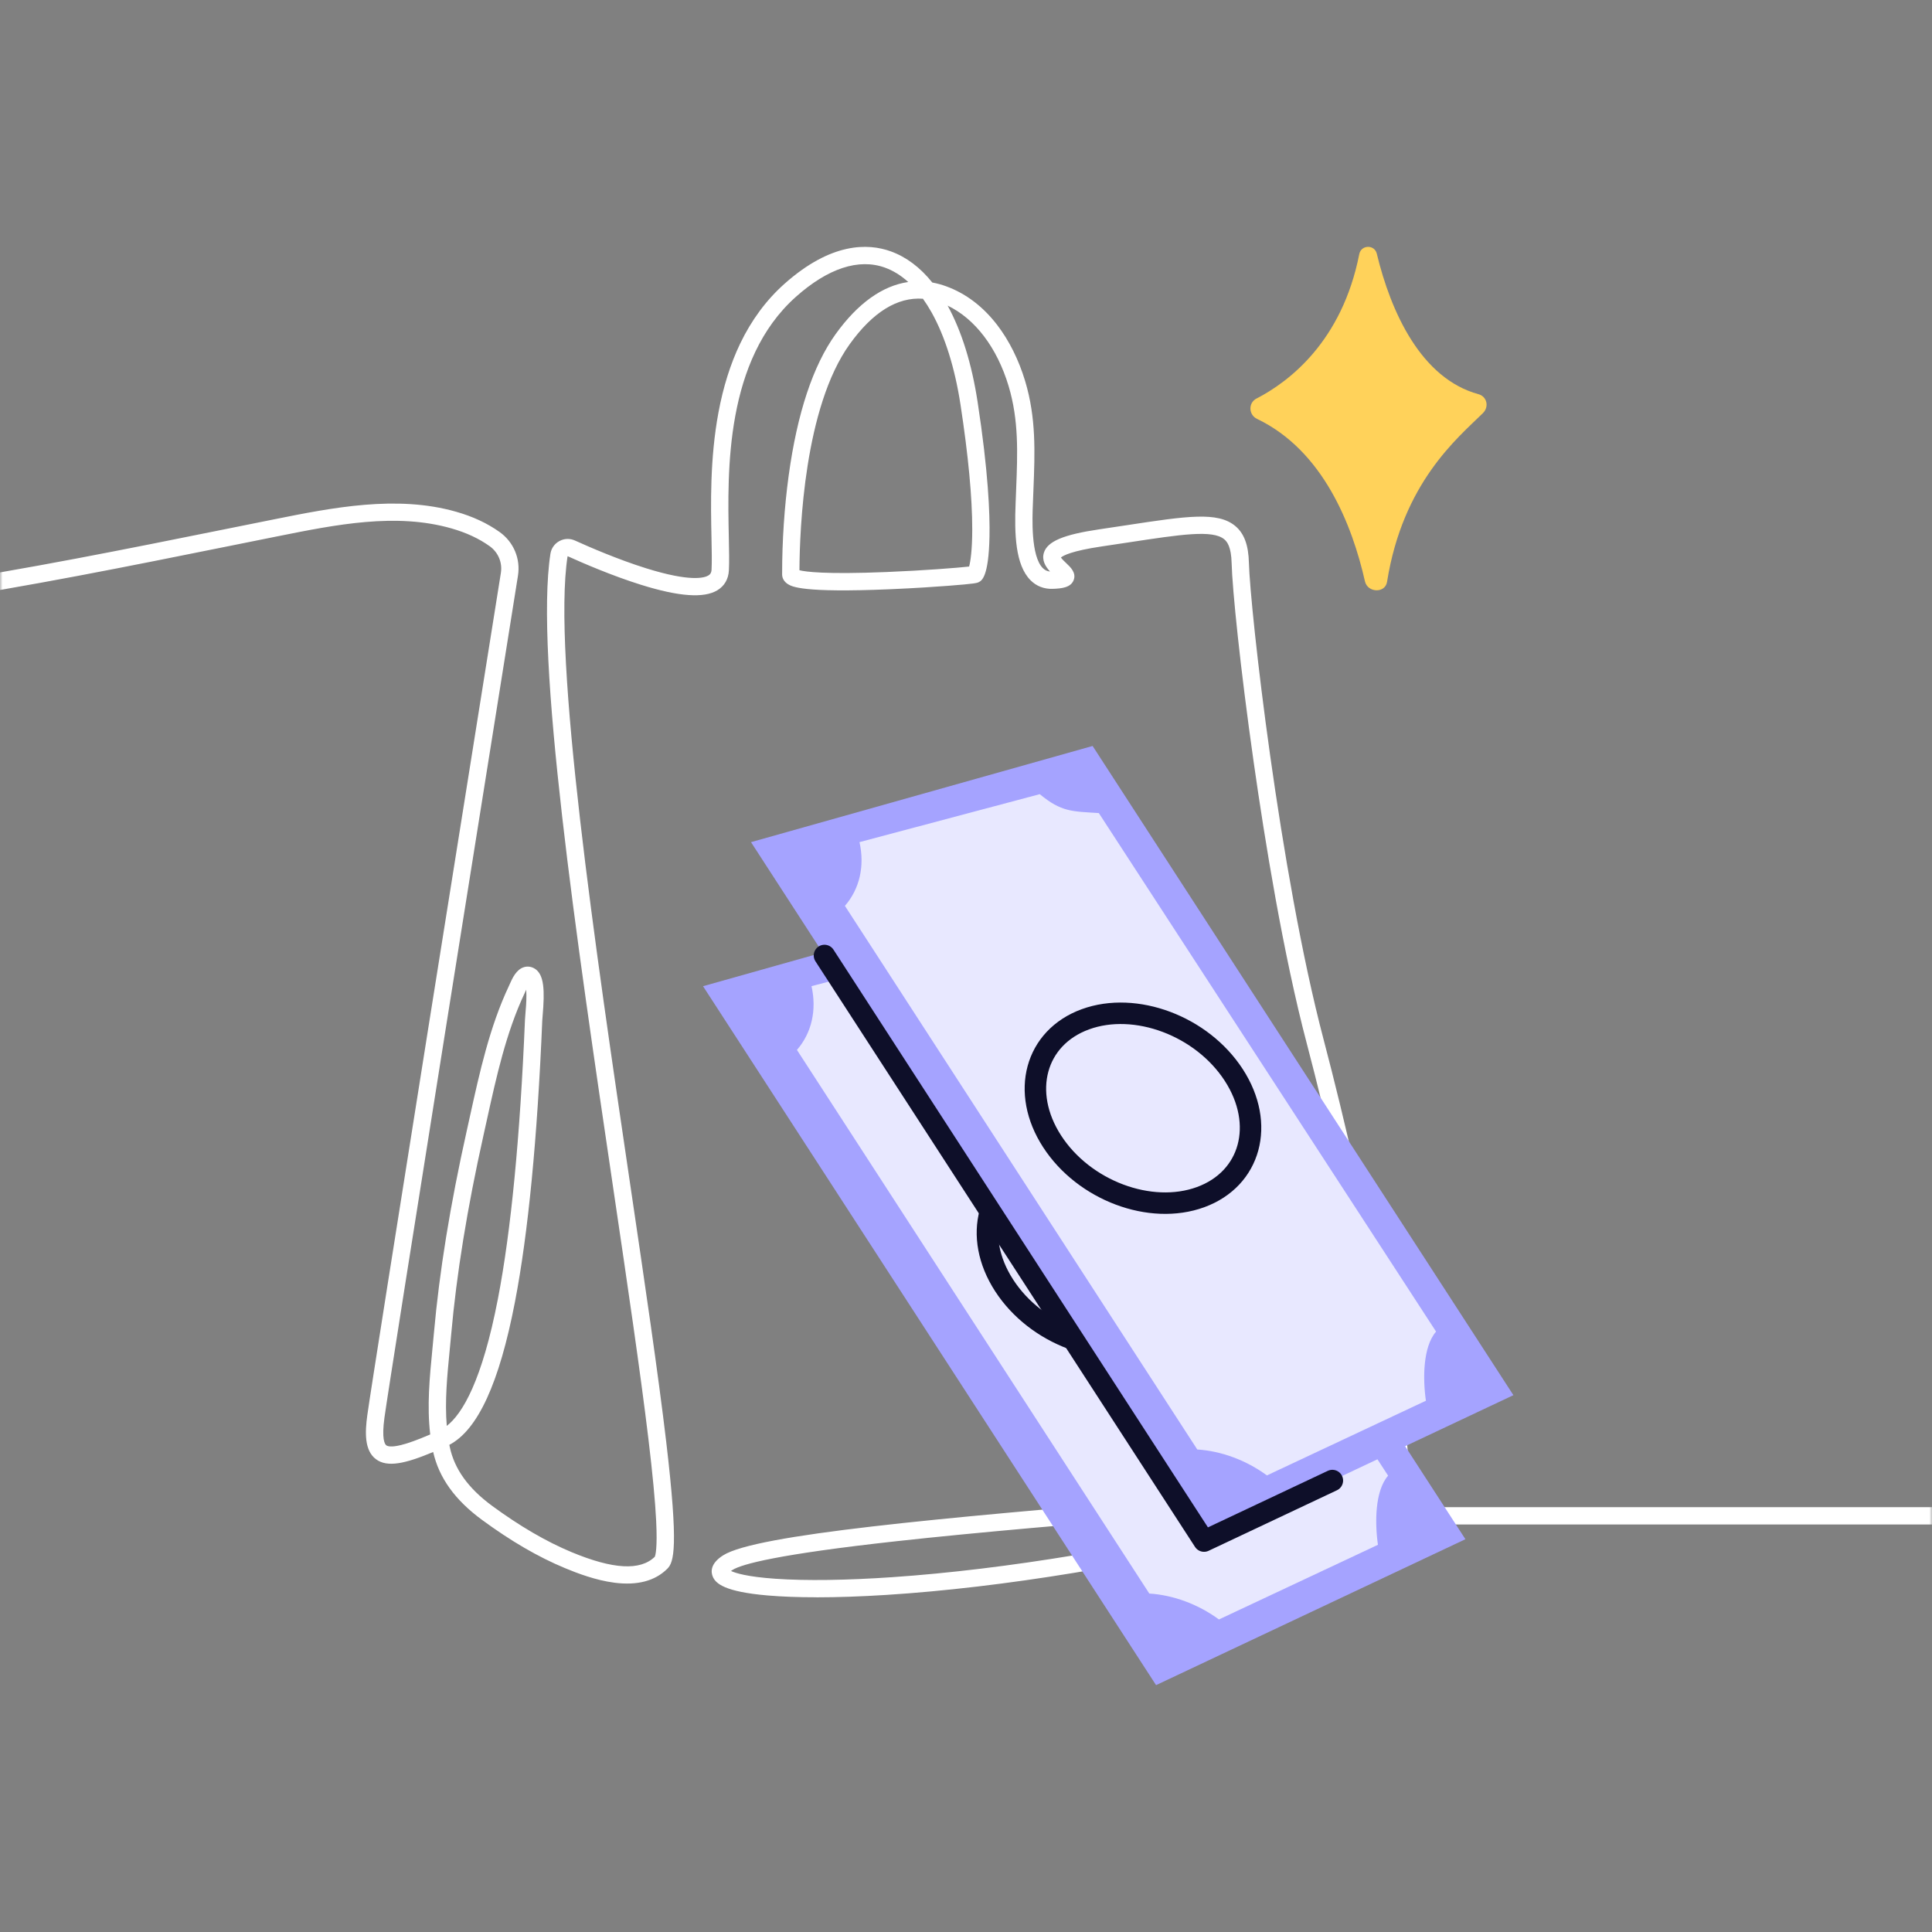 <svg width="360" height="360" viewBox="0 0 360 360" fill="none" xmlns="http://www.w3.org/2000/svg">
<rect x="0" y="0" width="360" height="360" fill="#808080" stroke="none"/>
<mask id="mask0_2048_880" style="mask-type:alpha" maskUnits="userSpaceOnUse" x="0" y="0" width="360" height="360">
<rect width="360" height="360" fill="white"/>
</mask>
<g mask="url(#mask0_2048_880)">
<path d="M152.111 297.629C148.71 297.629 145.658 297.516 143.035 297.291C135.002 296.6 133.355 295.059 132.819 293.793C132.471 292.975 132.264 291.365 134.784 289.792C140.932 285.949 174.742 282.873 218.302 279.251C228.928 278.368 238.964 277.532 246.422 276.801C255.172 275.943 258.206 275.426 259.229 275.149C259.404 273.839 259.481 268.093 254.913 244.652C251.718 228.257 247.355 209.059 243.528 194.55C239.126 177.861 235.694 156.705 233.588 141.896C231.093 124.34 229.618 109.744 229.496 104.924C229.419 101.916 228.676 100.953 228.124 100.491C225.966 98.683 220.07 99.58 210.298 101.067C208.711 101.308 207.071 101.558 205.295 101.819C199.598 102.658 198.072 103.554 197.688 103.885C197.887 104.189 198.388 104.662 198.678 104.936C199.48 105.691 200.578 106.725 200.065 108.084C199.536 109.488 197.843 109.664 196.155 109.722C194.549 109.779 193.121 109.225 192.025 108.122C189.183 105.263 189.009 99.517 189.246 93.734C189.255 93.504 189.264 93.293 189.271 93.103C189.296 92.393 189.325 91.688 189.352 90.988C189.61 84.462 189.854 78.299 187.936 71.929C185.78 64.764 181.684 59.394 176.576 56.95C179.186 61.714 181.065 67.746 182.162 74.888C184.157 87.891 184.466 95.74 184.376 100.035C184.216 107.552 182.918 108.201 182.365 108.478C182.07 108.626 181.79 108.765 176.66 109.157C174.662 109.31 170.589 109.595 165.772 109.799C149.47 110.487 147.551 109.3 146.829 108.853C146.136 108.424 145.738 107.763 145.738 107.035V106.933C145.735 100.811 146.157 94.482 146.956 88.633C148.549 76.991 151.497 68.112 155.718 62.243C159.844 56.508 164.429 53.241 169.236 52.547C167.877 51.314 166.423 50.417 164.88 49.862C160.002 48.107 154.269 49.99 148.303 55.308C135.114 67.063 135.546 87.77 135.805 100.142C135.856 102.584 135.9 104.693 135.817 106.283C135.733 107.904 134.994 109.182 133.678 109.983C131.17 111.508 126.516 111.177 119.451 108.969C114.062 107.286 108.587 104.915 105.804 103.652C105.794 103.647 105.789 103.645 105.773 103.652C105.758 103.661 105.758 103.667 105.755 103.679C102.885 122.261 110.964 176.939 117.454 220.872C120.124 238.937 122.645 256.001 124.138 268.651C126.466 288.366 125.568 291.089 124.353 292.304C122.071 294.587 118.754 295.465 114.495 294.914C110.997 294.462 107.552 293.146 105.267 292.193C100.271 290.115 95.217 287.175 89.812 283.204C84.783 279.509 81.805 275.37 80.716 270.559C75.518 272.739 72.173 273.487 70.051 271.9C67.868 270.266 68.013 266.84 68.442 263.702C69.525 255.8 89.363 131.577 93.33 106.755C93.64 104.822 92.834 102.91 91.23 101.766C89.226 100.337 86.896 99.254 84.107 98.457C73.778 95.506 62.588 97.752 51.766 99.923L50.992 100.078C48.214 100.635 45.434 101.196 42.654 101.756C5.609 109.221 -32.699 116.94 -71.268 117.112C-84.854 117.173 -95.74 116.448 -105.532 114.831C-118.232 112.734 -128.913 109.158 -138.183 103.9C-138.957 103.46 -139.229 102.475 -138.79 101.701C-138.35 100.926 -137.365 100.654 -136.591 101.094C-116.31 112.601 -91.035 113.975 -71.284 113.886C-33.028 113.715 5.121 106.028 42.016 98.593C44.797 98.033 47.578 97.472 50.357 96.916L51.13 96.76C61.807 94.618 73.909 92.189 84.992 95.355C88.141 96.255 90.793 97.493 93.102 99.139C95.71 101 97.019 104.113 96.516 107.264C92.551 132.08 72.716 256.272 71.639 264.14C71.087 268.167 71.696 269.103 71.983 269.318C72.215 269.491 72.881 269.716 74.732 269.259C76.078 268.928 77.792 268.308 80.166 267.288C79.538 261.993 80.059 256.644 80.565 251.445C80.662 250.455 80.761 249.429 80.851 248.432C81.876 236.92 83.879 224.58 86.972 210.704C87.169 209.822 87.364 208.933 87.561 208.04C89.369 199.824 91.239 191.33 94.819 183.739C94.862 183.648 94.91 183.539 94.962 183.42C95.451 182.314 96.191 180.643 97.648 180.21C98.337 180.006 99.063 180.119 99.694 180.529C101.41 181.644 101.514 184.575 101.112 189.26C101.08 189.641 101.051 189.971 101.044 190.149C100.125 212.206 98.412 229.854 95.953 242.603C93.036 257.726 89.033 266.447 83.729 269.223C83.754 269.354 83.781 269.485 83.808 269.615C84.672 273.735 87.259 277.332 91.719 280.608C96.841 284.371 101.814 287.267 106.502 289.218C114.223 292.43 119.297 292.715 122.005 290.088C122.13 289.816 122.518 288.535 122.269 283.44C122.089 279.74 121.614 274.716 120.817 268.079C119.317 255.585 116.86 238.954 114.259 221.347C107.397 174.899 99.619 122.254 102.564 103.19C102.722 102.172 103.33 101.308 104.236 100.819C105.14 100.329 106.197 100.293 107.134 100.719C109.85 101.952 115.185 104.263 120.409 105.895C128.628 108.463 131.252 107.685 131.998 107.231C132.285 107.056 132.556 106.801 132.591 106.121C132.667 104.648 132.624 102.592 132.575 100.213C132.446 94.003 132.268 85.498 133.872 76.872C134.757 72.107 136.113 67.798 137.899 64.064C140.007 59.661 142.784 55.907 146.152 52.904C154.873 45.131 161.743 45.311 165.968 46.831C168.853 47.869 171.45 49.817 173.721 52.643C174.596 52.802 175.475 53.043 176.357 53.368C179.993 54.703 183.172 57.119 185.808 60.549C188.028 63.438 189.831 67.054 191.02 71.004C193.093 77.891 192.84 84.317 192.57 91.121C192.543 91.817 192.515 92.519 192.49 93.224C192.483 93.419 192.474 93.636 192.465 93.871C192.356 96.532 192.068 103.6 194.309 105.854C194.688 106.237 195.125 106.445 195.66 106.495C194.843 105.606 194.068 104.407 194.518 102.982C195.181 100.874 198.166 99.616 204.821 98.635C206.589 98.375 208.226 98.126 209.808 97.885C221.199 96.152 226.916 95.282 230.19 98.026C231.831 99.4 232.632 101.567 232.716 104.849C232.932 113.396 238.429 162.594 246.643 193.735C250.61 208.773 255.084 228.53 258.317 245.294C259.968 253.854 261.198 261.156 261.873 266.411C262.998 275.176 262.428 276.63 261.689 277.44C261.171 278.008 260.358 278.346 256.905 278.855C254.767 279.169 251.755 279.521 247.698 279.926C240.111 280.684 229.645 281.554 218.565 282.475C201.702 283.878 182.588 285.467 166.918 287.196C144.953 289.621 138.247 291.438 136.489 292.537C136.38 292.605 136.286 292.669 136.206 292.726C137.047 293.12 139.22 293.813 144.481 294.178C150.169 294.572 157.724 294.469 166.327 293.879C187.397 292.433 212.603 288.248 237.301 282.094C240.656 281.258 244.112 280.834 247.574 280.834H685.387C686.278 280.834 687 281.555 687 282.447C687 283.338 686.278 284.06 685.387 284.06H247.574C244.374 284.06 241.18 284.452 238.081 285.224C212.604 291.572 186.713 295.821 165.174 297.188C160.438 297.488 156.04 297.638 152.106 297.638L152.111 297.629ZM98.052 184.41C97.996 184.532 97.949 184.64 97.914 184.718C97.849 184.865 97.789 184.998 97.738 185.108C94.314 192.371 92.483 200.685 90.713 208.727C90.516 209.623 90.319 210.515 90.122 211.4C87.058 225.136 85.077 237.341 84.065 248.711C83.976 249.722 83.874 250.753 83.777 251.751C83.327 256.366 82.865 261.102 83.25 265.696C86.167 263.428 89.828 257.326 92.786 241.983C95.216 229.392 96.91 211.904 97.822 190.007C97.832 189.758 97.861 189.413 97.899 188.977C97.982 188.011 98.095 186.689 98.089 185.442C98.087 185.035 98.073 184.695 98.051 184.411L98.052 184.41ZM148.964 106.256C150.082 106.54 153.75 107.054 165.172 106.59C172.132 106.308 178.511 105.802 180.582 105.566C180.822 104.677 181.159 102.574 181.163 98.676C181.167 92.718 180.43 84.877 178.971 75.374C177.925 68.55 176.061 62.611 173.581 58.201C173.068 57.288 172.532 56.442 171.977 55.666C167.206 55.324 162.629 58.154 158.336 64.124C149.887 75.871 149.006 98.538 148.964 106.257V106.256Z" fill="white"/>
<g clip-path="url(#clip0_2048_880)">
<path d="M215.415 314L273.059 286.811L194.652 165.842L131 183.765L215.415 314Z" fill="#A5A3FF"/>
<path d="M151.212 183.759L184.807 174.825C188.861 178.174 190.828 178.022 195.811 178.345L258.652 274.968C256.17 277.822 256.178 283.835 256.76 287.849L227.133 301.763C223.287 298.942 218.676 297.225 214.154 296.932L148.498 195.638C151.234 192.494 152.221 188.22 151.212 183.759Z" fill="#E8E8FF"/>
<path d="M187.114 239.528C193.045 248.679 205.43 253.327 214.776 249.911C224.121 246.495 226.891 236.308 220.96 227.158C215.029 218.007 202.644 213.359 193.299 216.775C183.953 220.191 181.183 230.378 187.114 239.528Z" stroke="#0E0F29" stroke-width="4" stroke-linecap="round" stroke-linejoin="round"/>
<path d="M224.354 287.158L282 259.969L203.591 139L139.939 156.922L224.354 287.158Z" fill="#A5A3FF"/>
<path d="M160.151 156.917L193.745 147.983C197.799 151.332 199.767 151.18 204.749 151.503L267.591 248.125C265.108 250.98 265.116 256.992 265.698 261.006L236.072 274.921C232.226 272.1 227.615 270.383 223.093 270.09L157.436 168.795C160.172 165.651 161.16 161.378 160.151 156.917Z" fill="#E8E8FF"/>
<path d="M196.053 212.686C201.983 221.836 214.368 226.484 223.714 223.069C233.06 219.653 235.83 209.465 229.899 200.315C223.968 191.165 211.583 186.517 202.237 189.933C192.891 193.348 190.122 203.536 196.053 212.686Z" stroke="#0E0F29" stroke-width="4" stroke-linecap="round" stroke-linejoin="round"/>
<path d="M153.628 178.042L224.354 287.158L248.266 275.879" stroke="#0E0F29" stroke-width="4" stroke-linecap="round" stroke-linejoin="round"/>
</g>
<g clip-path="url(#clip1_2048_880)">
<path d="M234.134 74.263C240.167 71.141 250.062 63.664 253.279 47.355C253.625 45.591 256.125 45.527 256.546 47.274C259.164 58.141 264.786 70.544 275.503 73.455C277.064 73.881 277.521 75.799 276.314 76.986C271.539 81.673 261.408 89.939 258.454 108.424C258.107 110.597 254.827 110.469 254.339 108.323C251.967 97.842 246.553 83.957 234.235 78.055C232.643 77.294 232.566 75.068 234.134 74.256V74.263Z" fill="#FFD25A"/>
</g>
</g>
<defs>
<clipPath id="clip0_2048_880">
<rect width="151" height="175" fill="white" transform="translate(131 139)"/>
</clipPath>
<clipPath id="clip1_2048_880">
<rect width="44" height="64" fill="white" transform="translate(233 46)"/>
</clipPath>
</defs>
</svg>
